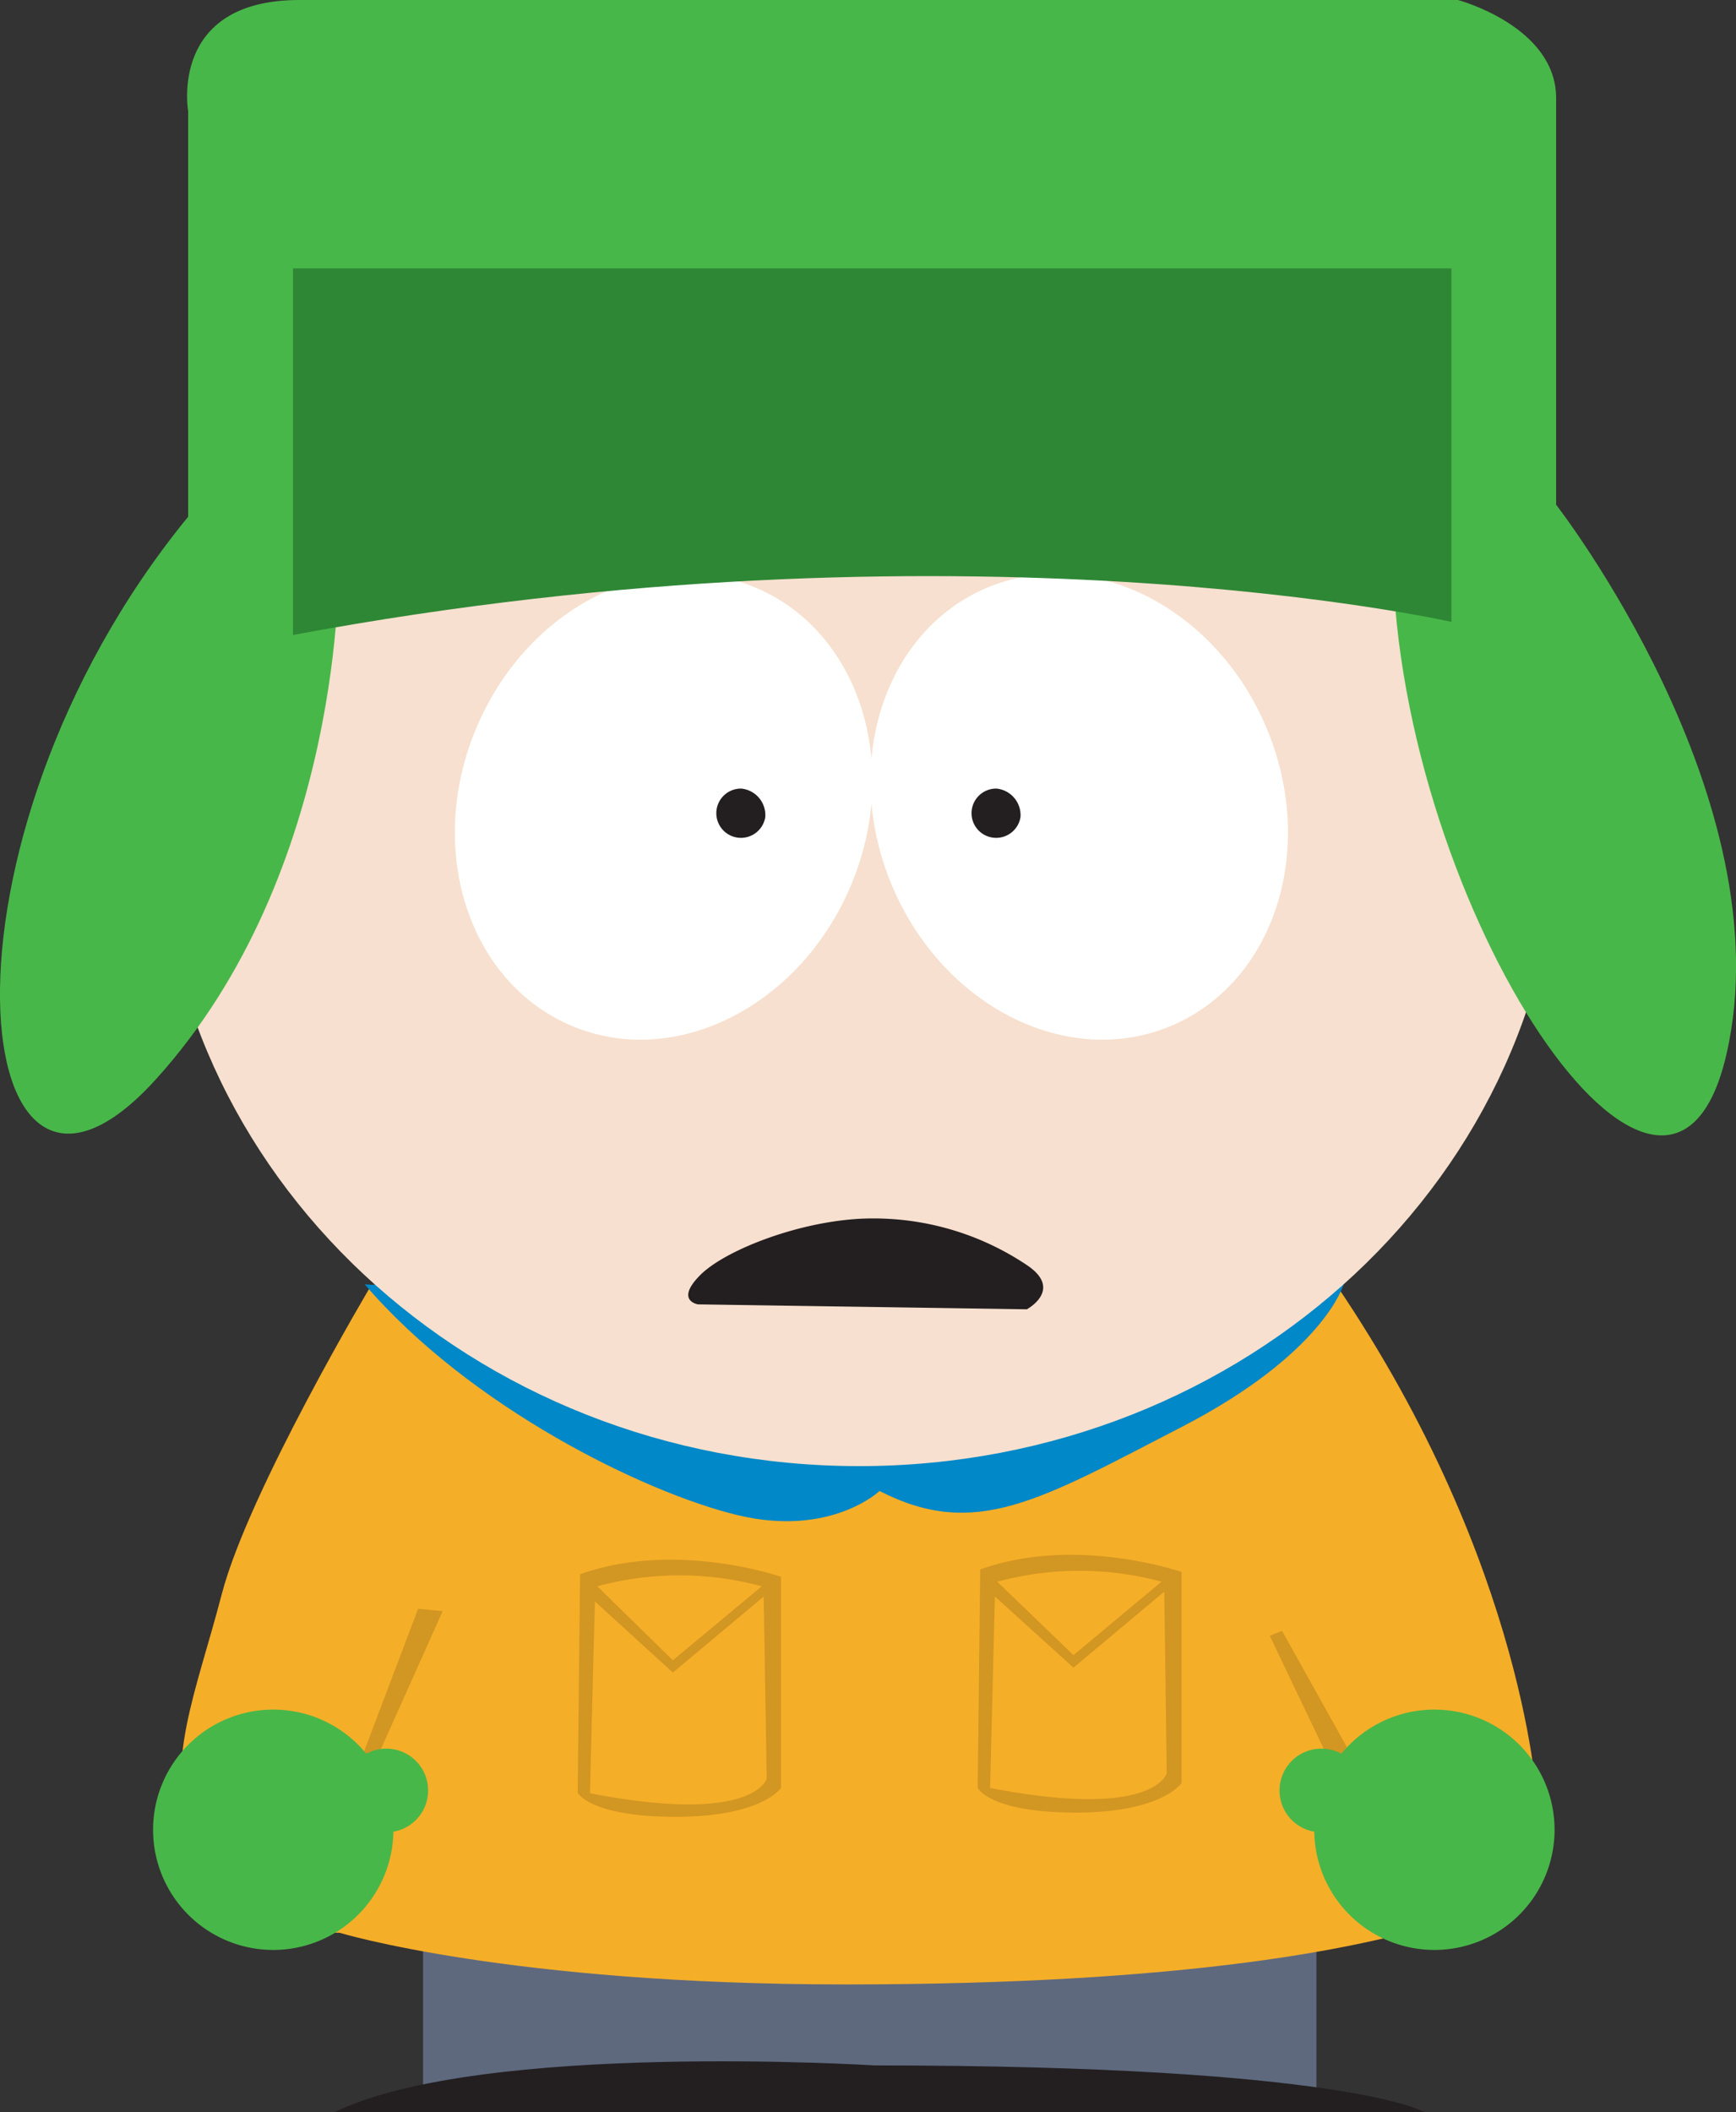 <svg xmlns="http://www.w3.org/2000/svg" viewBox="0 0 144.48 175.75"><rect x="0" y="0" width="144.48" height="175.75" fill="#333333" stroke="none"/><defs><style>.cls-1{fill:#5e697e;}.cls-2{fill:#f5ae28;}.cls-3{fill:#d29622;}.cls-4{fill:#0088c8;}.cls-5{fill:#f7e0cf;}.cls-6{fill:#fff;}.cls-7{fill:#231f20;}.cls-8{fill:#48b749;}.cls-9{fill:#2e8735;}</style></defs><title>Kyle</title><g id="Layer_2" data-name="Layer 2"><g id="Layer_1-2" data-name="Layer 1"><polygon class="cls-1" points="35.21 160.43 35.21 175.34 109.56 175.34 109.56 158.18 35.21 160.43 35.21 160.43"/><path class="cls-2" d="M30.92,106.91S20.7,124.07,18.46,132.64s-4.7,13.69-2.66,21.05,12.46,7.14,12.46,7.14,14.1,4.3,42.08,4.3,43.51-2.86,52.09-5.93l5.52-9s-.82-19.81-16.75-43.3Z"/><polygon class="cls-3" points="30.71 147.76 36.84 134.07 34.8 133.87 29.69 147.35 30.71 147.76 30.71 147.76"/><polygon class="cls-3" points="105.68 136.12 112.02 149.4 113.65 148.17 106.7 135.71 105.68 136.12 105.68 136.12"/><path class="cls-3" d="M48.28,131l-.2,18.18s1,2,8.17,2S65,148.78,65,148.78V131.21s-8.78-3.06-16.75-.2Zm15.12,1L56,138.16,49.71,132a26.19,26.19,0,0,1,13.69,0ZM49.1,149.19l.41-15.93L56,139.18l7.56-6.33L63.81,148s-1,3.88-14.71,1.22Z"/><path class="cls-3" d="M81.58,130.6l-.21,18.18s1,2.05,8.17,2.05,8.79-2.45,8.79-2.45V130.81s-8.79-3.07-16.75-.21Zm15.11,1-7.35,6.13L83,131.62a26.14,26.14,0,0,1,13.68,0ZM82.4,148.78l.4-15.93,6.54,5.92,7.56-6.33.2,15.12s-1,3.88-14.7,1.22Z"/><path class="cls-4" d="M30.92,106.91h80.89s-1.63,5.72-13.48,11.84-17.16,9.4-25.13,5.32c0,0-4.08,3.88-11.85,2s-22.26-9-31-19.2Z"/><path class="cls-5" d="M13.21,67.55c0-30.09,26.1-54.48,58.29-54.48s58.29,24.39,58.29,54.48S103.69,122,71.5,122,13.21,97.63,13.21,67.55Z"/><path class="cls-6" d="M39.64,60.58c4.23-10.07,14.64-15.3,23.25-11.68s12.17,14.71,7.93,24.78S56.18,89,47.57,85.36,35.41,70.65,39.64,60.58Z"/><path class="cls-6" d="M105.41,60.58c-4.23-10.07-14.64-15.3-23.25-11.68S70,63.61,74.23,73.68,88.87,89,97.48,85.36s12.16-14.71,7.93-24.78Z"/><path class="cls-7" d="M63.69,68a2.05,2.05,0,1,1-2-2.38,2.22,2.22,0,0,1,2,2.38Z"/><path class="cls-7" d="M84.93,68a2.05,2.05,0,1,1-2-2.38,2.22,2.22,0,0,1,2,2.38Z"/><path class="cls-7" d="M58.09,108.54l27.37.41s3.06-1.64,0-3.68a22.9,22.9,0,0,0-12.87-3.88c-5.52,0-12.15,2.55-14.3,4.7s-.2,2.45-.2,2.45Z"/><path class="cls-8" d="M12.74,152.26a10,10,0,1,1,10,10,10,10,0,0,1-10-10Z"/><path class="cls-8" d="M28.67,149a3.48,3.48,0,1,1,3.47,3.47A3.47,3.47,0,0,1,28.67,149Z"/><path class="cls-8" d="M129.38,152.26a10,10,0,1,0-10,10,10,10,0,0,0,10-10Z"/><path class="cls-8" d="M113.45,149a3.48,3.48,0,1,0-3.48,3.47,3.48,3.48,0,0,0,3.48-3.47Z"/><path class="cls-7" d="M27.85,175.75h90.7s-6.53-3.88-45.76-3.88c0,0-32.68-2.05-44.94,3.88Z"/><path class="cls-8" d="M28.19,46.85s.55,25.6-15.25,43S-6.67,70.27,15.66,43V9.26S14,0,24.92,0h96.42s8.17,2.18,8.17,8.17V42s19.07,24.51,14.17,45.75-27.24-12-27.78-41.4c0,0-34.87-14.7-87.71.55Z"/><path class="cls-9" d="M24.38,22.33H120.8V51.75s-40.86-9.26-96.42,1.09V22.33Z"/></g></g></svg>